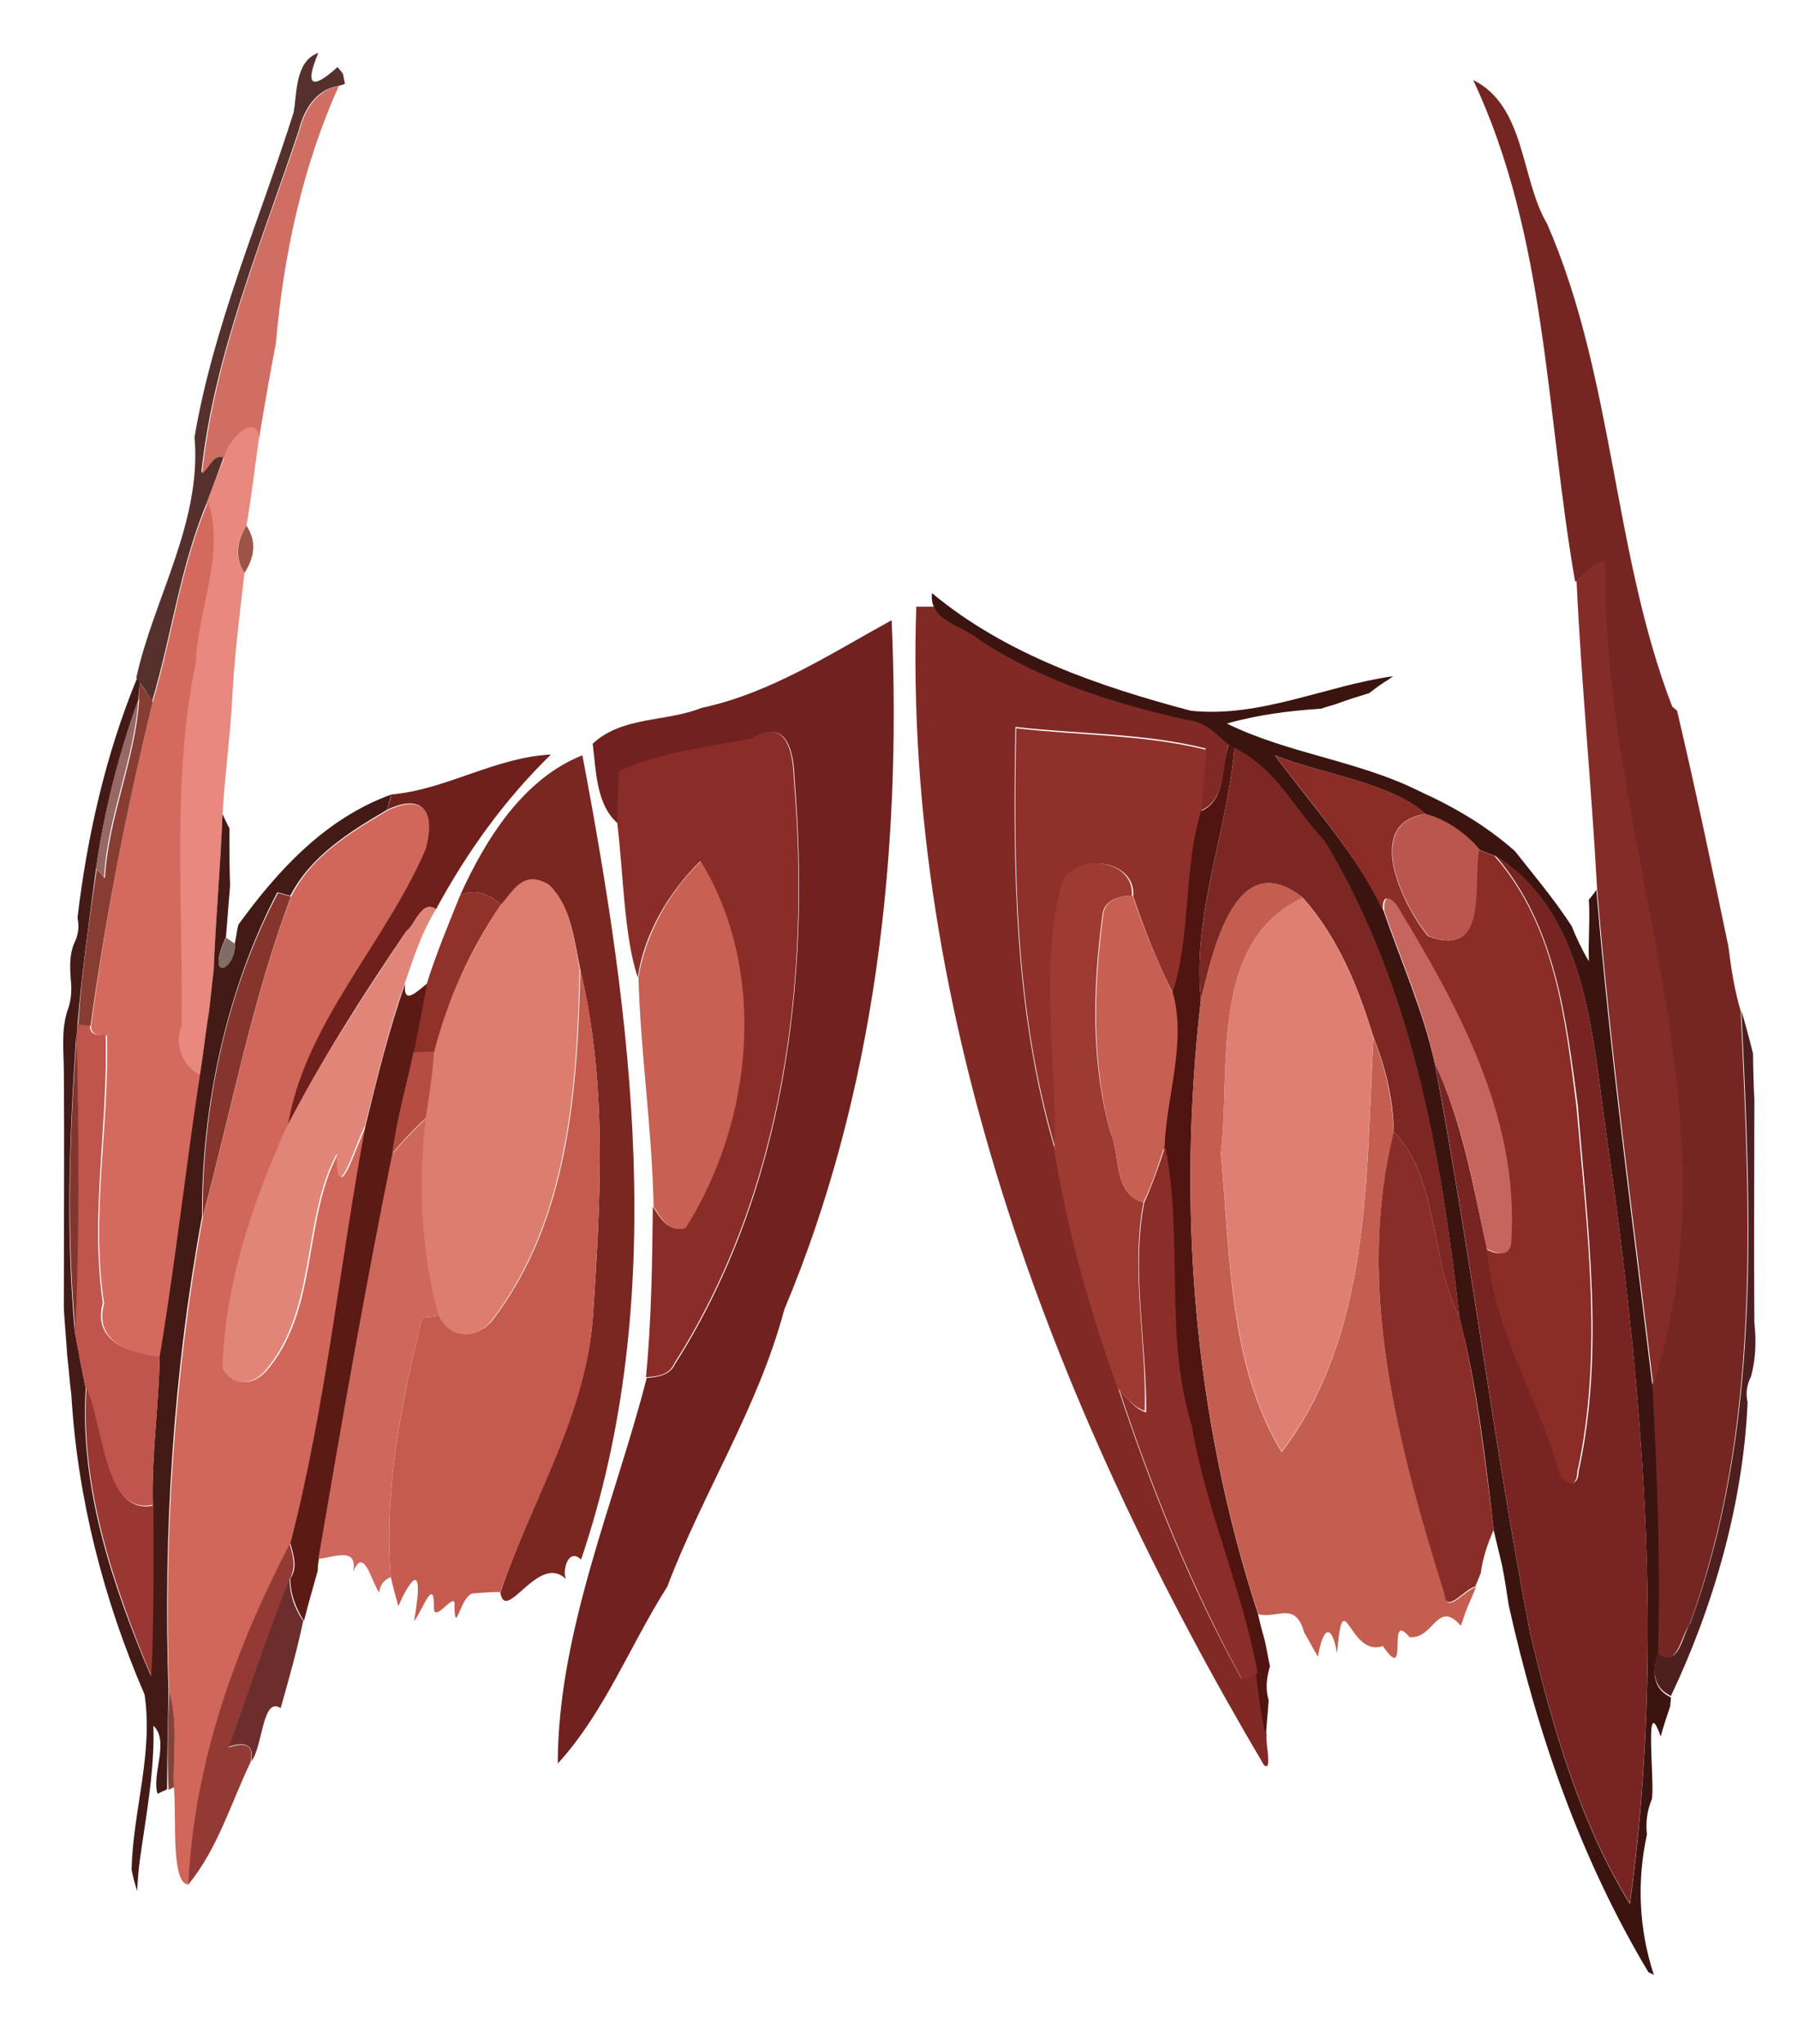 <svg width="22" height="25" viewBox="0 0 22 25" fill="none" xmlns="http://www.w3.org/2000/svg">
<path d="M18.025 0.978C18.67 1.3 18.603 2.184 18.93 2.737C19.75 4.62 19.733 6.751 20.461 8.643L20.52 8.692C20.746 9.651 20.947 10.609 21.148 11.575C21.181 11.84 21.223 12.112 21.299 12.368C21.416 14.879 21.55 17.473 20.671 19.877C20.57 20 20.52 20.43 20.277 20.24C20.302 19.142 20.269 18.043 20.21 16.953C21.29 13.649 19.616 10.328 19.624 7.007C19.649 6.694 19.398 7.049 19.273 7.115C18.913 5.05 18.93 2.902 18.025 0.978Z" fill="#752623"/>
<path d="M14.535 8.792C13.648 8.593 12.768 8.321 12.007 7.825C11.839 7.679 11.525 7.618 11.429 7.42H11.211C11.044 12.459 12.944 17.324 15.464 21.587C15.573 21.686 15.481 21.314 15.498 21.223C15.431 20.967 15.405 20.694 15.372 20.438C15.33 20.463 15.238 20.504 15.188 20.529C14.568 19.406 14.083 18.2 13.681 16.977C13.338 16.019 13.062 15.044 12.902 14.037C12.409 12.368 12.392 10.609 12.425 8.891C13.204 8.982 13.999 8.965 14.752 9.155C14.727 9.403 14.711 9.659 14.694 9.915C15.012 9.775 14.945 9.362 15.037 9.097C14.886 8.965 14.744 8.808 14.535 8.792Z" fill="#812A25"/>
<path d="M19.29 7.098C19.407 7.032 19.667 6.677 19.642 6.991C19.625 10.312 21.308 13.632 20.228 16.936C19.985 14.912 19.709 12.897 19.541 10.865C19.474 9.618 19.349 8.362 19.29 7.098Z" fill="#842C28"/>
<path d="M11.404 7.255C12.308 8.007 13.447 8.395 14.569 8.693C15.422 8.783 16.218 8.387 17.046 8.271L16.988 8.313C16.904 8.362 16.829 8.42 16.753 8.478C16.619 8.519 16.486 8.56 16.352 8.61C16.301 8.627 16.209 8.651 16.167 8.668C15.782 8.693 15.389 8.742 15.012 8.85C15.766 9.221 16.628 9.304 17.381 9.684C17.8 9.874 18.193 10.105 18.537 10.411C18.771 10.708 19.022 11.005 19.231 11.328C19.29 11.476 19.357 11.617 19.441 11.757C19.432 11.493 19.457 11.261 19.441 11.005C19.466 10.972 19.516 10.915 19.533 10.882C19.7 12.905 19.976 14.929 20.219 16.953C20.278 18.051 20.32 19.142 20.286 20.24C20.202 20.496 20.253 20.67 20.445 20.761C20.445 20.785 20.437 20.843 20.437 20.868C20.395 20.992 20.353 21.116 20.32 21.24C20.11 20.645 20.253 21.834 20.211 22.008C20.152 22.148 20.135 22.297 20.152 22.437C20.027 23.007 20.052 23.594 20.236 24.155L20.169 24.122C19.34 22.735 18.813 21.215 18.461 19.637C18.436 19.472 18.411 19.307 18.378 19.142C18.344 19.001 18.311 18.861 18.277 18.72C18.177 17.853 18.076 16.969 17.858 16.118C17.632 14.12 17.273 12.055 16.209 10.295C15.849 9.915 15.598 9.386 15.104 9.155L15.037 9.114C14.887 8.982 14.744 8.825 14.535 8.808C13.648 8.61 12.769 8.337 12.007 7.842C11.798 7.652 11.362 7.602 11.404 7.255ZM15.598 9.238C16.059 9.857 16.594 10.444 16.929 11.138C17.139 11.757 17.415 12.36 17.557 13.013C17.992 15.317 18.277 17.663 18.721 19.968C18.989 21.108 19.34 22.314 19.943 23.288C20.378 20.141 20.102 16.969 19.65 13.839C19.483 12.666 19.407 11.154 18.294 10.469C18.244 10.452 18.143 10.411 18.101 10.394C17.942 10.204 17.699 10.031 17.448 9.965C17.046 9.576 16.167 9.469 15.598 9.238Z" fill="#3B1410"/>
<path d="M12.434 8.907C13.204 8.998 13.999 8.982 14.761 9.172C14.736 9.419 14.719 9.675 14.702 9.931C14.485 10.667 14.577 11.443 14.367 12.178C14.166 11.79 14.007 11.377 13.865 10.964C13.907 10.518 13.179 10.411 13.011 10.799C12.726 11.856 12.953 12.979 12.919 14.062C12.417 12.385 12.4 10.625 12.434 8.907Z" fill="#8F302B"/>
<path d="M14.694 9.923C15.012 9.783 14.937 9.37 15.037 9.105L15.104 9.147C15.02 10.179 14.585 11.171 14.694 12.228C14.401 14.755 14.602 17.308 15.389 19.728C15.414 19.835 15.439 19.943 15.472 20.05C15.498 20.157 15.514 20.273 15.539 20.381C15.498 20.513 15.481 20.661 15.523 20.794C15.514 20.942 15.498 21.083 15.489 21.231C15.422 20.975 15.397 20.703 15.364 20.447C15.188 19.422 14.736 18.464 14.56 17.432C14.217 16.317 14.459 15.144 14.233 14.004C14.258 13.393 14.493 12.773 14.342 12.162C14.577 11.443 14.476 10.658 14.694 9.923Z" fill="#501411"/>
<path d="M15.104 9.147C15.598 9.386 15.849 9.907 16.209 10.287C17.273 12.046 17.632 14.103 17.858 16.11C17.49 15.4 17.624 14.458 17.055 13.838C17.046 13.442 16.954 13.054 16.804 12.682C16.619 12.071 16.368 11.46 15.941 10.98C15.104 10.32 14.836 11.674 14.694 12.228C14.585 11.179 15.021 10.179 15.104 9.147Z" fill="#7C2723"/>
<path d="M15.598 9.238C16.167 9.469 17.046 9.576 17.439 9.956C16.669 10.072 17.172 11.088 17.473 11.451C18.218 11.732 18.009 10.816 18.092 10.394C18.142 10.411 18.243 10.452 18.285 10.469C19.03 11.311 19.155 12.467 19.289 13.533C19.415 15.012 19.624 16.548 19.298 18.01C19.298 18.25 19.055 18.142 19.047 17.969C18.779 17.068 18.251 16.226 18.176 15.276C18.343 15.367 18.486 15.358 18.477 15.136C18.561 13.657 17.824 12.302 17.079 11.08C16.979 10.948 16.912 10.956 16.92 11.138C16.594 10.444 16.066 9.857 15.598 9.238Z" fill="#8B2C27"/>
<path d="M17.481 11.451C17.18 11.096 16.669 10.072 17.448 9.956C17.699 10.022 17.942 10.196 18.101 10.386C18.017 10.815 18.226 11.732 17.481 11.451Z" fill="#BA564D"/>
<path d="M18.293 10.46C19.407 11.154 19.482 12.657 19.649 13.83C20.102 16.961 20.378 20.125 19.942 23.28C19.34 22.305 18.988 21.099 18.72 19.959C18.277 17.655 17.992 15.301 17.557 13.004C17.892 13.715 18.025 14.508 18.193 15.268C18.26 16.218 18.796 17.06 19.064 17.96C19.072 18.134 19.315 18.241 19.315 18.002C19.641 16.531 19.423 15.003 19.306 13.525C19.164 12.467 19.038 11.311 18.293 10.46Z" fill="#782422"/>
<path d="M12.994 10.791C13.17 10.411 13.89 10.518 13.848 10.956C13.689 10.956 13.497 11.014 13.488 11.204C13.371 12.079 13.346 12.996 13.589 13.855C13.714 14.136 13.614 14.598 13.991 14.706C13.832 15.557 14.032 16.407 14.007 17.258C13.865 17.209 13.781 17.085 13.681 16.986C13.338 16.027 13.053 15.053 12.902 14.045C12.936 12.971 12.71 11.848 12.994 10.791Z" fill="#9D3A32"/>
<path d="M14.694 12.228C14.837 11.666 15.104 10.312 15.942 10.981C14.786 11.518 15.063 13.062 14.937 14.111C15.054 15.325 15.029 16.68 15.682 17.762C16.779 16.317 16.712 14.392 16.804 12.69C16.954 13.062 17.038 13.45 17.055 13.847C16.578 15.755 17.105 17.688 17.683 19.505C17.691 19.761 17.934 19.439 18.059 19.414C18.009 19.546 17.942 19.67 17.901 19.811L17.875 19.885C17.582 19.555 17.549 20.05 17.247 20.025C16.954 19.67 17.256 20.628 16.921 20.133C16.503 20.282 16.436 19.307 16.36 20.224C16.293 19.835 16.184 19.91 16.126 20.265C16.067 20.166 16.017 20.067 15.958 19.968C15.85 19.579 15.632 19.802 15.397 19.744C14.602 17.308 14.401 14.755 14.694 12.228Z" fill="#C45E50"/>
<path d="M13.497 11.204C13.505 11.014 13.69 10.956 13.857 10.956C13.999 11.369 14.167 11.782 14.359 12.17C14.51 12.781 14.276 13.401 14.251 14.012C14.175 14.243 14.1 14.483 13.991 14.706C13.614 14.598 13.715 14.136 13.589 13.855C13.355 12.996 13.38 12.079 13.497 11.204Z" fill="#C75F53"/>
<path d="M14.937 14.111C15.062 13.062 14.786 11.517 15.941 10.98C16.368 11.468 16.619 12.079 16.803 12.682C16.711 14.392 16.778 16.317 15.682 17.754C15.037 16.68 15.054 15.325 14.937 14.111Z" fill="#DF7F73"/>
<path d="M16.937 11.137C16.929 10.956 16.996 10.947 17.096 11.08C17.841 12.302 18.578 13.657 18.494 15.135C18.503 15.358 18.369 15.367 18.193 15.276C18.026 14.508 17.9 13.723 17.557 13.012C17.423 12.36 17.146 11.757 16.937 11.137Z" fill="#C6655E"/>
<path d="M21.307 12.36C21.358 12.533 21.408 12.715 21.45 12.889C21.45 13.029 21.458 13.31 21.466 13.45C21.466 14.359 21.458 15.267 21.466 16.176C21.491 16.399 21.483 16.622 21.425 16.837C21.374 16.936 21.358 17.043 21.383 17.151C21.332 18.381 20.964 19.654 20.445 20.744C20.253 20.653 20.202 20.48 20.286 20.224C20.537 20.422 20.587 19.992 20.68 19.86C21.558 17.465 21.425 14.871 21.307 12.36Z" fill="#4D1F1F"/>
<path d="M17.055 13.838C17.624 14.458 17.49 15.399 17.859 16.11C18.068 16.961 18.168 17.836 18.277 18.712C18.202 18.877 18.143 19.059 18.118 19.241C18.101 19.282 18.068 19.364 18.051 19.406C17.925 19.43 17.691 19.753 17.674 19.497C17.105 17.679 16.578 15.746 17.055 13.838Z" fill="#892D28"/>
<path d="M13.999 14.714C14.099 14.491 14.183 14.252 14.258 14.02C14.484 15.16 14.241 16.333 14.585 17.448C14.76 18.481 15.204 19.439 15.388 20.463C15.338 20.488 15.246 20.529 15.204 20.554C14.585 19.422 14.099 18.225 13.697 17.002C13.798 17.101 13.881 17.233 14.024 17.275C14.032 16.416 13.84 15.557 13.999 14.714Z" fill="#8B2D28"/>
<path d="M3.593 1.374C3.635 1.143 3.61 0.746 3.895 0.647C3.727 1.044 3.811 1.11 4.129 0.821C4.146 0.837 4.179 0.878 4.196 0.903C4.204 0.936 4.213 0.994 4.221 1.027L4.138 1.052C3.87 1.093 3.719 1.341 3.66 1.581C3.2 2.968 2.622 4.323 2.463 5.777C2.555 5.711 2.606 5.529 2.739 5.587C2.673 5.768 2.606 5.95 2.539 6.132C2.204 6.917 2.103 7.767 1.861 8.577C1.81 8.494 1.76 8.412 1.701 8.337L1.668 8.288C1.877 7.33 2.472 6.388 2.38 5.347C2.614 3.976 3.175 2.696 3.593 1.374Z" fill="#56302C"/>
<path d="M3.669 1.581C3.727 1.341 3.886 1.093 4.146 1.052C3.702 2.035 3.468 3.125 3.376 4.199C3.3 4.587 3.233 4.984 3.167 5.38C3.15 5.017 2.765 5.405 2.748 5.603C2.614 5.537 2.564 5.727 2.472 5.793C2.631 4.315 3.208 2.96 3.669 1.581Z" fill="#D06E64"/>
<path d="M2.748 5.595C2.765 5.397 3.15 5.009 3.167 5.372C3.117 5.727 3.075 6.082 3.016 6.429C2.882 6.636 2.874 6.826 2.991 7.008C2.932 7.528 2.865 8.04 2.84 8.569C2.815 9.031 2.748 9.494 2.723 9.965C2.698 10.601 2.639 11.237 2.614 11.881C2.598 12.005 2.572 12.261 2.556 12.393C2.514 12.641 2.489 12.905 2.447 13.153C2.221 13.062 2.12 12.773 2.204 12.55C2.229 11.063 2.079 9.568 2.38 8.098C2.413 7.454 2.74 6.784 2.531 6.14C2.606 5.95 2.673 5.768 2.748 5.595Z" fill="#E8887E"/>
<path d="M1.869 8.585C2.111 7.776 2.212 6.917 2.547 6.14C2.756 6.784 2.421 7.445 2.396 8.098C2.095 9.56 2.245 11.063 2.22 12.55C2.128 12.773 2.237 13.062 2.463 13.153C2.279 14.301 2.162 15.457 1.969 16.606C1.626 16.556 1.14 16.432 1.274 15.945C1.107 14.854 1.341 13.764 1.308 12.666C1.216 12.666 1.115 12.666 1.115 12.55C1.291 11.212 1.551 9.89 1.869 8.585Z" fill="#D46A5E"/>
<path d="M2.991 7.008C2.874 6.826 2.891 6.628 3.016 6.429C3.134 6.611 3.125 6.801 2.991 7.008Z" fill="#9D5345"/>
<path d="M10.91 7.586C11.036 10.435 10.71 13.368 9.596 16.019C9.278 17.217 8.6 18.258 8.165 19.406C7.713 20.116 7.394 20.951 6.825 21.57C6.825 19.951 7.537 18.332 7.913 16.854C8.047 16.845 8.198 16.82 8.257 16.688C9.604 14.574 9.923 11.972 9.722 9.527C9.713 9.254 9.655 8.75 9.203 9.039C8.667 9.147 8.098 9.213 7.595 9.436C7.579 9.651 7.57 9.865 7.57 10.08C7.294 9.857 7.294 9.428 7.252 9.097C7.612 8.759 8.148 8.833 8.583 8.659C9.429 8.478 10.157 7.999 10.91 7.586Z" fill="#71211F"/>
<path d="M1.677 8.296L1.71 8.345C1.71 8.395 1.693 8.502 1.693 8.56C1.451 9.229 1.275 9.923 1.174 10.633C1.091 11.27 0.999 11.906 0.948 12.542C0.948 12.583 0.94 12.657 0.932 12.69C0.848 13.88 0.806 15.094 0.915 16.283C0.957 16.515 0.999 16.746 1.049 16.977C0.973 18.192 1.375 19.389 1.844 20.496C1.877 19.802 1.869 19.1 1.869 18.406C1.852 17.795 1.944 17.2 1.953 16.597C2.145 15.449 2.271 14.293 2.447 13.145C2.489 12.889 2.514 12.632 2.556 12.385C2.572 12.261 2.597 12.005 2.614 11.873C2.639 11.236 2.698 10.601 2.723 9.956C2.74 9.997 2.782 10.088 2.807 10.13C2.807 10.361 2.807 10.592 2.815 10.832C2.798 11.038 2.782 11.245 2.765 11.46C2.505 12.03 2.89 11.864 2.874 11.534C2.89 11.46 2.899 11.385 2.916 11.311C3.401 10.642 3.987 10.006 4.791 9.717C4.774 9.766 4.749 9.865 4.732 9.907C4.272 10.179 3.803 10.468 3.552 10.956C3.51 10.947 3.435 10.923 3.393 10.914C2.765 12.12 2.463 13.549 2.472 14.879C2.12 16.787 1.995 18.745 2.062 20.686C2.053 21.082 2.045 21.479 2.045 21.884C2.02 21.9 1.953 21.925 1.928 21.942C1.852 21.702 2.078 21.297 1.877 21.107C1.894 21.661 1.785 22.214 1.71 22.759C1.693 22.883 1.685 23.007 1.677 23.131C1.651 23.04 1.626 22.958 1.61 22.867C1.626 22.156 1.877 21.446 1.769 20.727C1.266 19.563 0.948 18.324 0.873 17.06C0.856 16.944 0.839 16.705 0.823 16.589C0.814 16.44 0.789 16.151 0.781 16.003C0.781 15.036 0.789 14.078 0.781 13.111C0.781 12.864 0.747 12.608 0.823 12.368C0.873 12.244 0.881 12.104 0.865 11.972C0.856 11.831 0.848 11.682 0.906 11.542C0.957 11.443 0.973 11.336 0.948 11.228C1.065 10.237 1.292 9.229 1.677 8.296Z" fill="#431A16"/>
<path d="M1.71 8.345C1.761 8.428 1.819 8.502 1.869 8.585C1.551 9.89 1.292 11.212 1.108 12.55C1.066 12.55 0.991 12.542 0.957 12.542C0.999 11.897 1.091 11.27 1.183 10.633C1.208 10.658 1.258 10.716 1.284 10.741C1.325 9.997 1.652 9.304 1.702 8.568C1.694 8.502 1.71 8.395 1.71 8.345Z" fill="#883D33"/>
<path d="M1.174 10.625C1.274 9.923 1.45 9.221 1.693 8.552C1.643 9.295 1.316 9.981 1.274 10.724C1.249 10.708 1.199 10.65 1.174 10.625Z" fill="#976864"/>
<path d="M9.194 9.031C9.646 8.751 9.704 9.254 9.713 9.519C9.922 11.964 9.595 14.566 8.248 16.68C8.189 16.821 8.038 16.837 7.904 16.845C7.971 16.151 7.98 15.458 7.988 14.756C8.08 14.904 8.181 15.069 8.381 15.02C9.21 13.707 9.386 11.881 8.566 10.535C8.181 10.915 7.879 11.427 7.804 11.955C7.636 11.468 7.628 10.683 7.553 10.072C7.553 9.857 7.561 9.643 7.578 9.428C8.088 9.197 8.658 9.139 9.194 9.031Z" fill="#8A2D29"/>
<path d="M4.791 9.717C5.46 9.659 6.055 9.263 6.741 9.229C6.172 9.783 5.711 10.427 5.335 11.121C5.159 10.997 5.067 11.336 4.975 11.385C4.447 12.162 3.937 12.955 3.51 13.789C3.702 12.525 4.707 11.534 5.201 10.378C5.335 9.882 5.142 9.709 4.732 9.907C4.749 9.866 4.782 9.766 4.791 9.717Z" fill="#6F201C"/>
<path d="M5.628 10.956C5.938 10.27 6.398 9.527 7.126 9.238C7.737 12.467 8.19 15.895 7.11 19.076C6.959 18.927 6.875 19.2 6.925 19.315C6.591 18.985 6.189 19.869 6.122 19.48C6.507 18.332 7.193 17.267 7.26 16.028C7.352 14.64 7.428 13.227 7.101 11.864C7.026 11.509 6.992 11.088 6.716 10.824C6.398 10.634 6.289 10.906 6.139 11.072C5.988 10.939 5.812 10.857 5.628 10.956Z" fill="#7A2621"/>
<path d="M4.74 9.915C5.15 9.717 5.343 9.89 5.209 10.386C4.715 11.542 3.71 12.533 3.518 13.797C3.099 14.731 2.764 15.705 2.739 16.738C2.856 16.953 3.082 16.953 3.25 16.779C3.903 16.036 3.702 14.921 4.137 14.111C4.129 14.797 4.338 14.062 4.48 13.772C4.162 15.474 3.995 17.209 3.551 18.885C2.881 20.191 2.379 21.578 2.312 23.049C2.086 23.065 2.162 22.223 2.128 21.867C2.111 21.479 2.187 21.074 2.069 20.703C2.002 18.762 2.136 16.804 2.48 14.896C2.831 13.582 3.082 12.253 3.56 10.972C3.802 10.477 4.279 10.188 4.74 9.915Z" fill="#D0675A"/>
<path d="M7.812 11.955C7.896 11.427 8.189 10.906 8.574 10.534C9.395 11.881 9.219 13.706 8.39 15.02C8.189 15.078 8.089 14.904 7.997 14.755C7.98 13.822 7.838 12.889 7.812 11.955Z" fill="#C86053"/>
<path d="M6.13 11.063C6.28 10.898 6.398 10.634 6.707 10.816C6.992 11.08 7.025 11.501 7.092 11.856C7.059 13.318 6.95 14.929 6.021 16.143C5.828 16.391 5.502 16.391 5.359 16.094C5.142 15.309 5.108 14.483 5.2 13.682C5.242 13.409 5.284 13.145 5.301 12.872C5.477 12.228 5.761 11.617 6.13 11.063Z" fill="#DD7D70"/>
<path d="M3.401 10.923C3.442 10.931 3.518 10.956 3.56 10.964C3.082 12.245 2.831 13.574 2.48 14.888C2.471 13.55 2.764 12.129 3.401 10.923Z" fill="#86352D"/>
<path d="M5.628 10.956C5.812 10.857 5.979 10.939 6.13 11.063C5.753 11.617 5.477 12.228 5.31 12.872C5.251 12.872 5.126 12.872 5.059 12.88C5.109 12.6 5.159 12.319 5.218 12.046C5.335 11.666 5.486 11.311 5.628 10.956Z" fill="#903229"/>
<path d="M4.975 11.386C5.067 11.336 5.159 10.989 5.335 11.121C5.159 11.402 5.058 11.724 4.949 12.038C4.749 12.6 4.615 13.186 4.464 13.773C4.322 14.062 4.112 14.797 4.121 14.111C3.685 14.921 3.886 16.036 3.233 16.779C3.066 16.953 2.84 16.953 2.723 16.738C2.748 15.714 3.083 14.731 3.501 13.797C3.937 12.955 4.456 12.17 4.975 11.386Z" fill="#E28579"/>
<path d="M7.101 11.856C7.428 13.219 7.352 14.64 7.26 16.019C7.202 17.267 6.515 18.332 6.122 19.472C6.013 19.472 5.913 19.48 5.804 19.488C5.636 19.48 5.569 20.042 5.561 19.645C5.586 19.422 5.293 19.901 5.31 19.645C5.31 19.274 5.159 19.72 5.067 19.827C5.218 18.952 4.958 19.447 4.874 19.645C4.841 19.53 4.808 19.406 4.782 19.29C4.699 18.208 4.908 17.159 5.167 16.118C5.218 16.11 5.318 16.102 5.368 16.094C5.511 16.391 5.837 16.383 6.03 16.143C6.959 14.929 7.068 13.326 7.101 11.856Z" fill="#C45B4E"/>
<path d="M4.473 13.764C4.615 13.186 4.757 12.6 4.958 12.03C4.925 12.311 5.109 12.121 5.226 12.03C5.176 12.311 5.117 12.583 5.067 12.864C4.975 13.277 4.858 13.69 4.807 14.111C4.473 15.755 4.18 17.407 3.903 19.067C3.895 19.1 3.887 19.175 3.887 19.216C3.828 19.423 3.769 19.629 3.719 19.827C3.619 19.67 3.552 19.497 3.552 19.307C3.644 19.175 3.594 19.026 3.552 18.877C3.987 17.209 4.154 15.474 4.473 13.764Z" fill="#5B1A14"/>
<path d="M0.949 12.533C0.99 12.533 1.066 12.542 1.099 12.542C1.099 12.666 1.2 12.666 1.292 12.657C1.325 13.748 1.099 14.846 1.258 15.937C1.124 16.424 1.61 16.548 1.953 16.597C1.945 17.2 1.853 17.803 1.869 18.406C1.258 18.538 1.258 17.39 1.049 16.969C0.999 16.738 0.949 16.498 0.915 16.275C0.965 15.078 0.957 13.88 0.932 12.682C0.94 12.649 0.949 12.575 0.949 12.533Z" fill="#BF554C"/>
<path d="M4.799 14.119C4.924 13.963 5.067 13.822 5.209 13.682C5.117 14.483 5.15 15.317 5.368 16.094C5.318 16.102 5.217 16.11 5.167 16.118C4.907 17.159 4.698 18.208 4.782 19.29C4.698 19.323 4.648 19.389 4.64 19.48C4.547 19.356 4.455 18.902 4.321 19.224C4.38 18.91 4.079 19.051 3.895 19.067C4.179 17.415 4.464 15.763 4.799 14.119Z" fill="#CE685C"/>
<path d="M1.057 16.977C1.266 17.399 1.266 18.547 1.877 18.415C1.877 19.108 1.886 19.802 1.852 20.504C1.392 19.398 0.981 18.192 1.057 16.977Z" fill="#9B3732"/>
<path d="M2.305 23.049C2.372 21.578 2.866 20.191 3.544 18.886C3.586 19.026 3.627 19.175 3.544 19.315C3.267 19.992 3.05 20.686 2.799 21.372C2.983 21.314 3.117 21.322 3.066 21.553C2.824 22.057 2.665 22.611 2.305 23.049Z" fill="#933A34"/>
<path d="M2.798 21.364C3.049 20.678 3.267 19.984 3.543 19.307C3.543 19.497 3.602 19.67 3.71 19.827C3.635 20.183 3.535 20.538 3.434 20.893C3.208 20.744 3.216 21.372 3.074 21.545C3.116 21.322 2.982 21.306 2.798 21.364Z" fill="#6E2D2D"/>
<path d="M0.923 16.284C0.814 15.094 0.847 13.88 0.939 12.69C0.964 13.888 0.973 15.086 0.923 16.284Z" fill="#82362F"/>
<path d="M5.058 12.872C5.117 12.872 5.243 12.864 5.31 12.864C5.293 13.137 5.251 13.401 5.209 13.674C5.067 13.814 4.924 13.954 4.799 14.111C4.849 13.698 4.975 13.285 5.058 12.872Z" fill="#B54D43"/>
<path d="M2.874 11.542C2.891 11.873 2.505 12.03 2.765 11.468C2.79 11.485 2.849 11.526 2.874 11.542Z" fill="#836B68"/>
<path d="M2.07 20.694C2.187 21.074 2.112 21.471 2.129 21.859L2.062 21.892C2.045 21.496 2.053 21.091 2.07 20.694Z" fill="#854339"/>
</svg>
